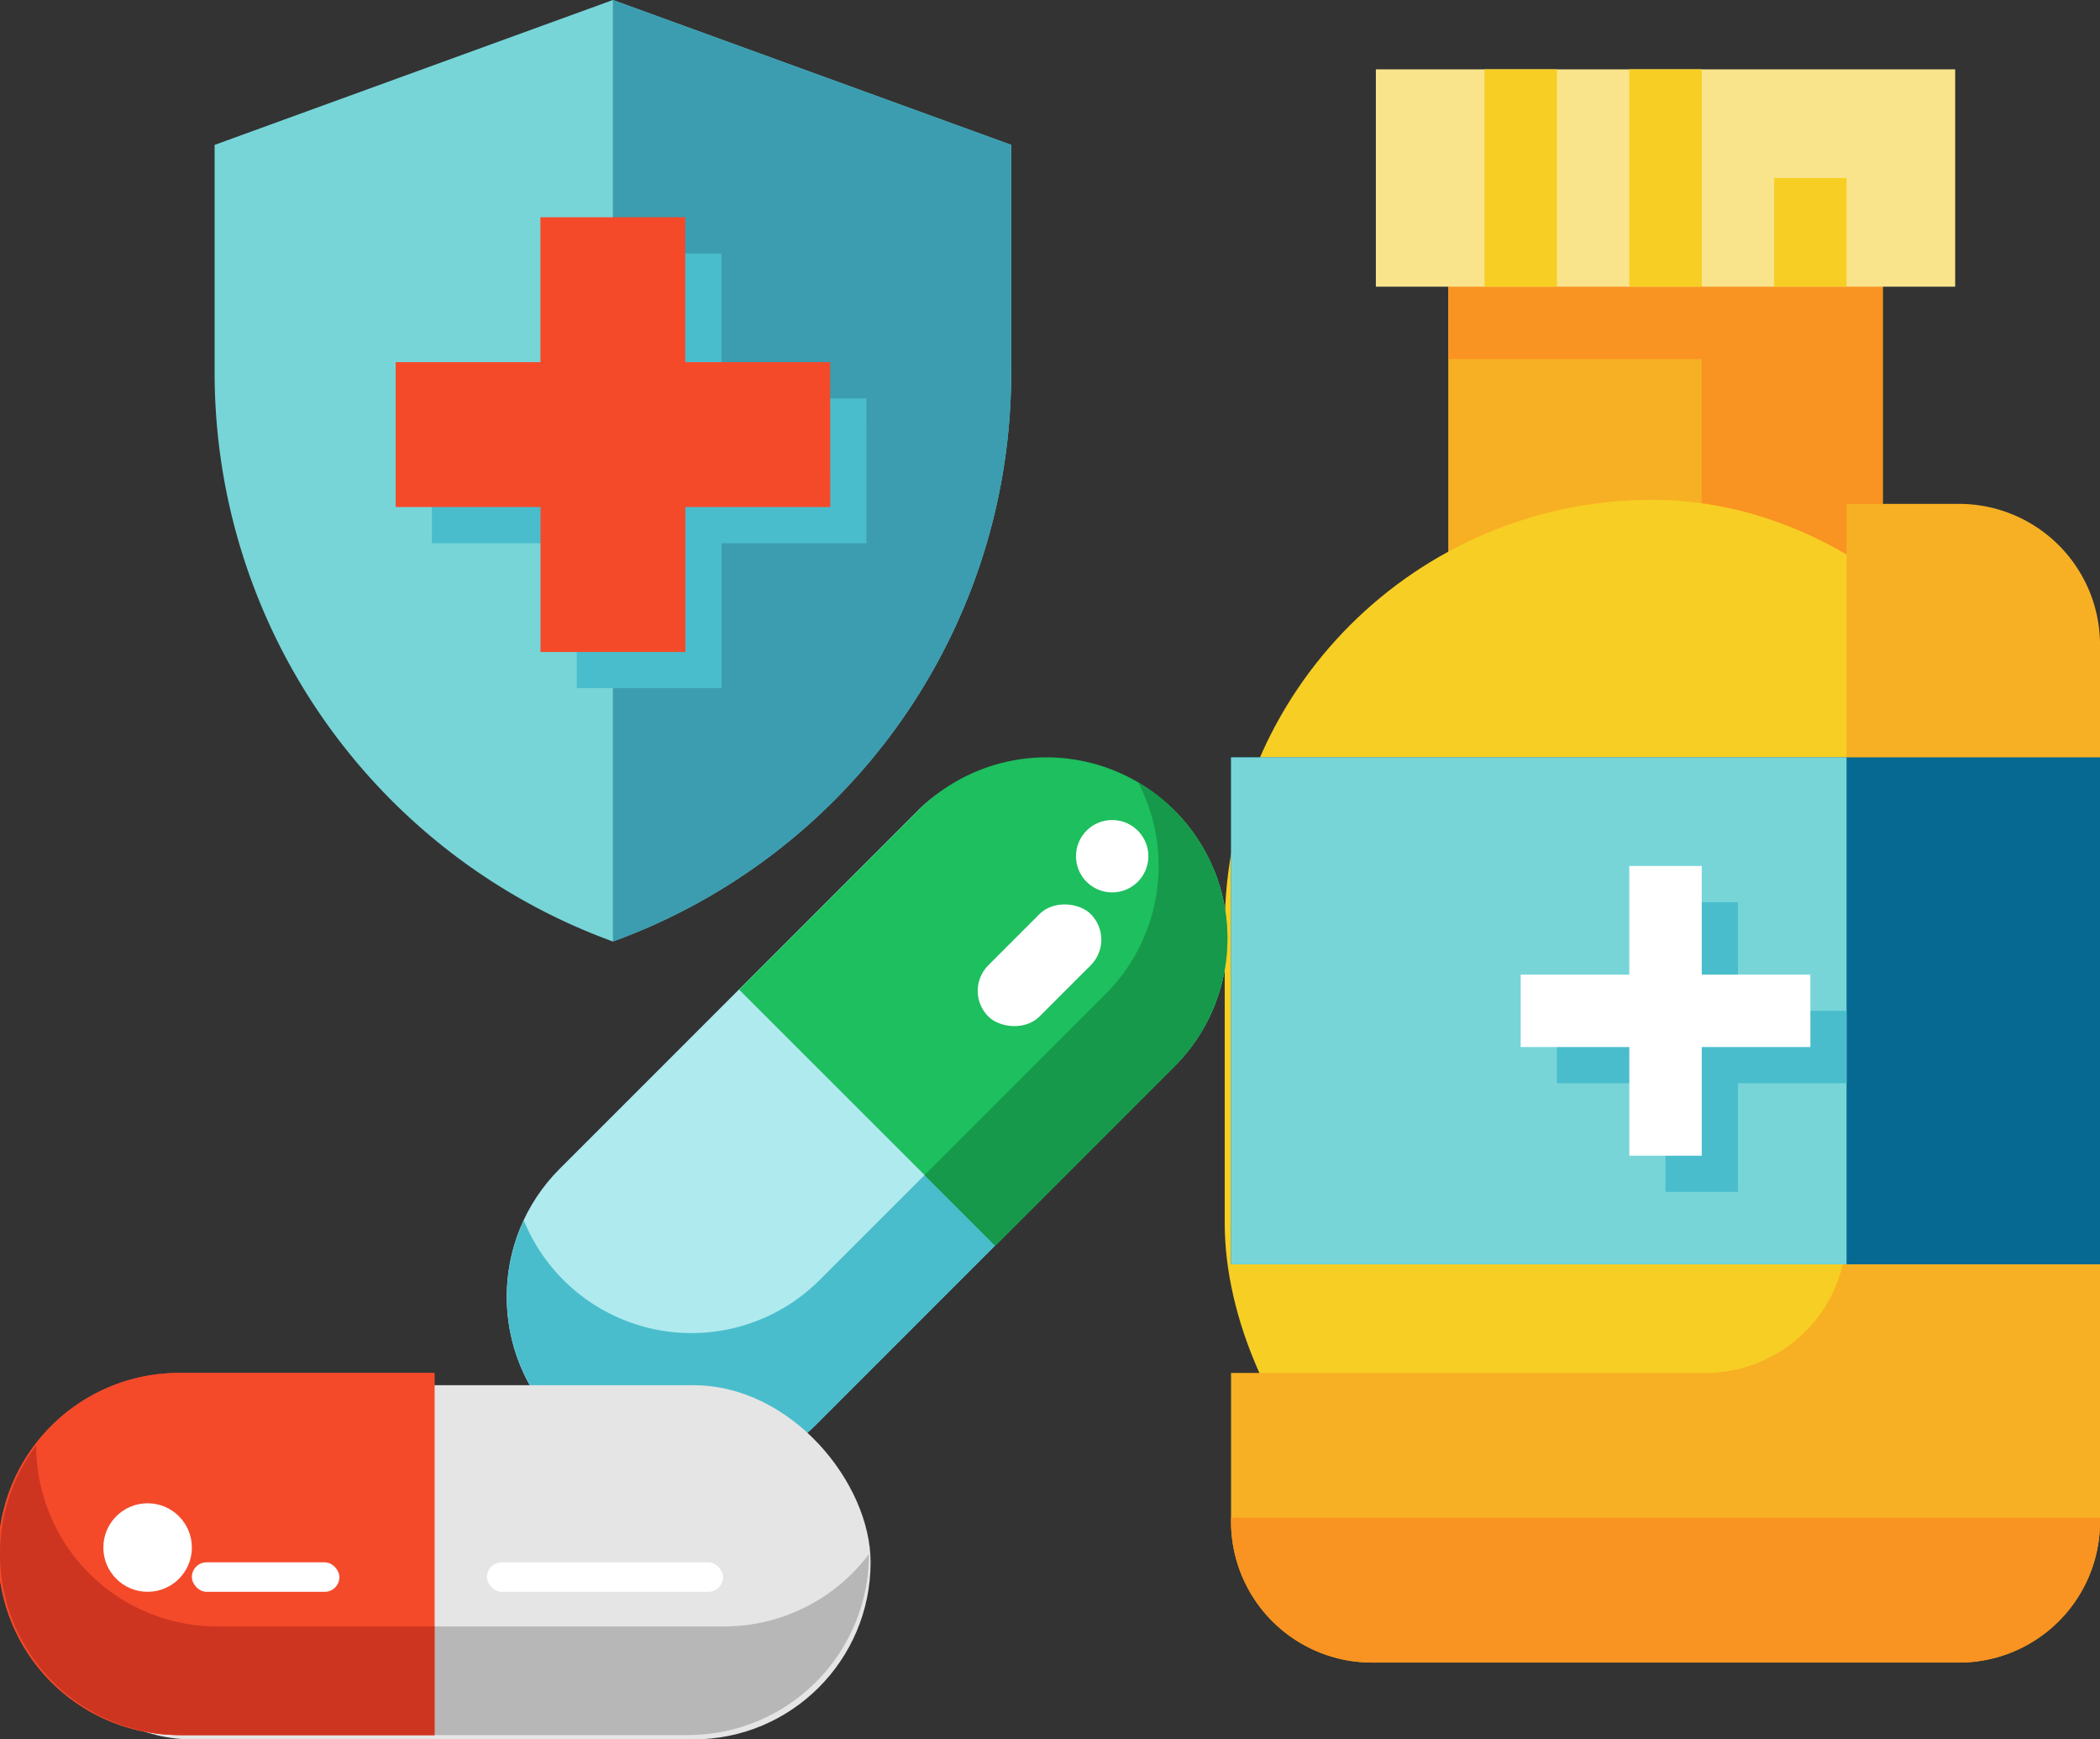 <svg xmlns="http://www.w3.org/2000/svg" width="113.061" height="93.635" viewBox="0 0 113.061 93.635"><rect x="0" y="0" width="113.061" height="93.635" fill="#333333" stroke="none"/><g transform="translate(0.227 -39)"><rect width="46.784" height="19.493" rx="9.747" transform="translate(23.015 108.809) rotate(-45)" fill="#afeaef"/><path d="M172.126,299.689l-19.3,19.3a9.753,9.753,0,0,1-15.922-3.216,9.748,9.748,0,0,0,15.726,11.014l19.3-19.3a9.749,9.749,0,0,0,2.138-10.566A9.724,9.724,0,0,1,172.126,299.689Z" transform="translate(-108.93 -211.078)" fill="#4abdcc"/><rect width="46.074" height="19.065" rx="9.533" transform="translate(0.571 113.57)" fill="#e5e5e5"/><path d="M62.987,433.747H35.7A9.747,9.747,0,0,1,25.949,424a9.747,9.747,0,0,0,7.8,15.595H61.037a9.747,9.747,0,0,0,9.747-9.747A9.733,9.733,0,0,1,62.987,433.747Z" transform="translate(-24.227 -307.193)" fill="#b7b7b7"/><path d="M33.747,408a9.747,9.747,0,1,0,0,19.493H47.392V408Z" transform="translate(-24.227 -295.091)" fill="#f44a2a"/><path d="M33.747,408a9.747,9.747,0,1,0,0,19.493H47.392V408Z" transform="translate(-24.227 -295.091)" fill="#f44a2a"/><path d="M35.7,433.747A9.747,9.747,0,0,1,25.949,424a9.747,9.747,0,0,0,7.8,15.595H47.392v-5.848Z" transform="translate(-24.227 -307.193)" fill="#ce3521"/><path d="M77.443,74.683A32.575,32.575,0,0,1,56,44.069V31.8L77.443,24l21.443,7.8V44.069A32.575,32.575,0,0,1,77.443,74.683Z" transform="translate(-44.672 15)" fill="#77d5d8"/><path d="M144,24V74.683a32.574,32.574,0,0,0,21.443-30.613V31.8Z" transform="translate(-111.229 15)" fill="#3b9daf"/><path d="M127.392,87.8h-7.8V80h-7.8v7.8H104v7.8h7.8v7.8h7.8v-7.8h7.8Z" transform="translate(-80.976 -27.355)" fill="#4abdcc"/><path d="M119.392,79.8h-7.8V72h-7.8v7.8H96v7.8h7.8v7.8h7.8v-7.8h7.8Z" transform="translate(-74.925 -21.304)" fill="#f44a2a"/><path d="M344,160h23.392v17.544H344Z" transform="translate(-266.254 -107.52)" fill="#f7b023"/><path d="M344,160v5.848h13.645v11.7h9.747V160Z" transform="translate(-266.254 -107.52)" fill="#f99321"/><rect width="46.074" height="61.962" rx="23.037" transform="translate(65.71 65.907)" fill="#f7ce23"/><path d="M335.191,216h-6.052v39.19a7.593,7.593,0,0,1-7.593,7.593H296v8a7.593,7.593,0,0,0,7.593,7.593h31.6a7.593,7.593,0,0,0,7.593-7.593V223.593A7.593,7.593,0,0,0,335.191,216Z" transform="translate(-229.95 -149.875)" fill="#f7b023"/><path d="M296,272h46.784v27.291H296Z" transform="translate(-229.95 -192.23)" fill="#066991"/><path d="M328,120h31.189v11.7H328Z" transform="translate(-254.152 -77.267)" fill="#f9e48c"/><g transform="translate(79.696 42.733)"><path d="M352,120h3.9v11.7H352Z" transform="translate(-352 -120)" fill="#f7ce23"/><path d="M384,120h3.9v11.7H384Z" transform="translate(-376.203 -120)" fill="#f7ce23"/><path d="M416,144h3.9v5.848H416Z" transform="translate(-400.405 -138.152)" fill="#f7ce23"/></g><path d="M210.745,274.855a9.747,9.747,0,0,0-13.784,0l-9.649,9.649L201.1,298.288l9.649-9.649A9.747,9.747,0,0,0,210.745,274.855Z" transform="translate(-147.745 -192.23)" fill="#1dbf5e"/><path d="M241.73,279.027a9.766,9.766,0,0,0-1.949-1.511,9.75,9.75,0,0,1-1.754,11.4l-9.747,9.747,3.8,3.8,9.649-9.649A9.747,9.747,0,0,0,241.73,279.027Z" transform="translate(-178.731 -196.402)" fill="#16994a"/><path d="M296,440.2a7.593,7.593,0,0,0,7.593,7.593h31.6a7.593,7.593,0,0,0,7.593-7.593V440H296Z" transform="translate(-229.95 -319.294)" fill="#f99321"/><path d="M296,272h33.139v27.291H296Z" transform="translate(-229.95 -192.23)" fill="#77d5d8"/><path d="M383.595,309.848h-5.848V304h-3.9v5.848H368v3.9h5.848v5.848h3.9v-5.848h5.848Z" transform="translate(-284.406 -216.433)" fill="#4abdcc"/><g transform="translate(5.337 83.143)"><path d="M375.595,301.848h-5.848V296h-3.9v5.848H360v3.9h5.848v5.848h3.9v-5.848h5.848Z" transform="translate(-283.692 -293.525)" fill="#fff"/><rect width="12.71" height="1.589" rx="0.794" transform="translate(20.654 39.96)" fill="#fff"/><rect width="7.944" height="1.589" rx="0.794" transform="translate(4.766 39.96)" fill="#fff"/><rect width="7.797" height="3.899" rx="1.949" transform="translate(46.267 9.198) rotate(-45)" fill="#fff"/><circle cx="2.383" cy="2.383" r="2.383" transform="translate(0 36.782)" fill="#fff"/><circle cx="1.949" cy="1.949" r="1.949" transform="translate(52.365)" fill="#fff"/></g></g></svg>